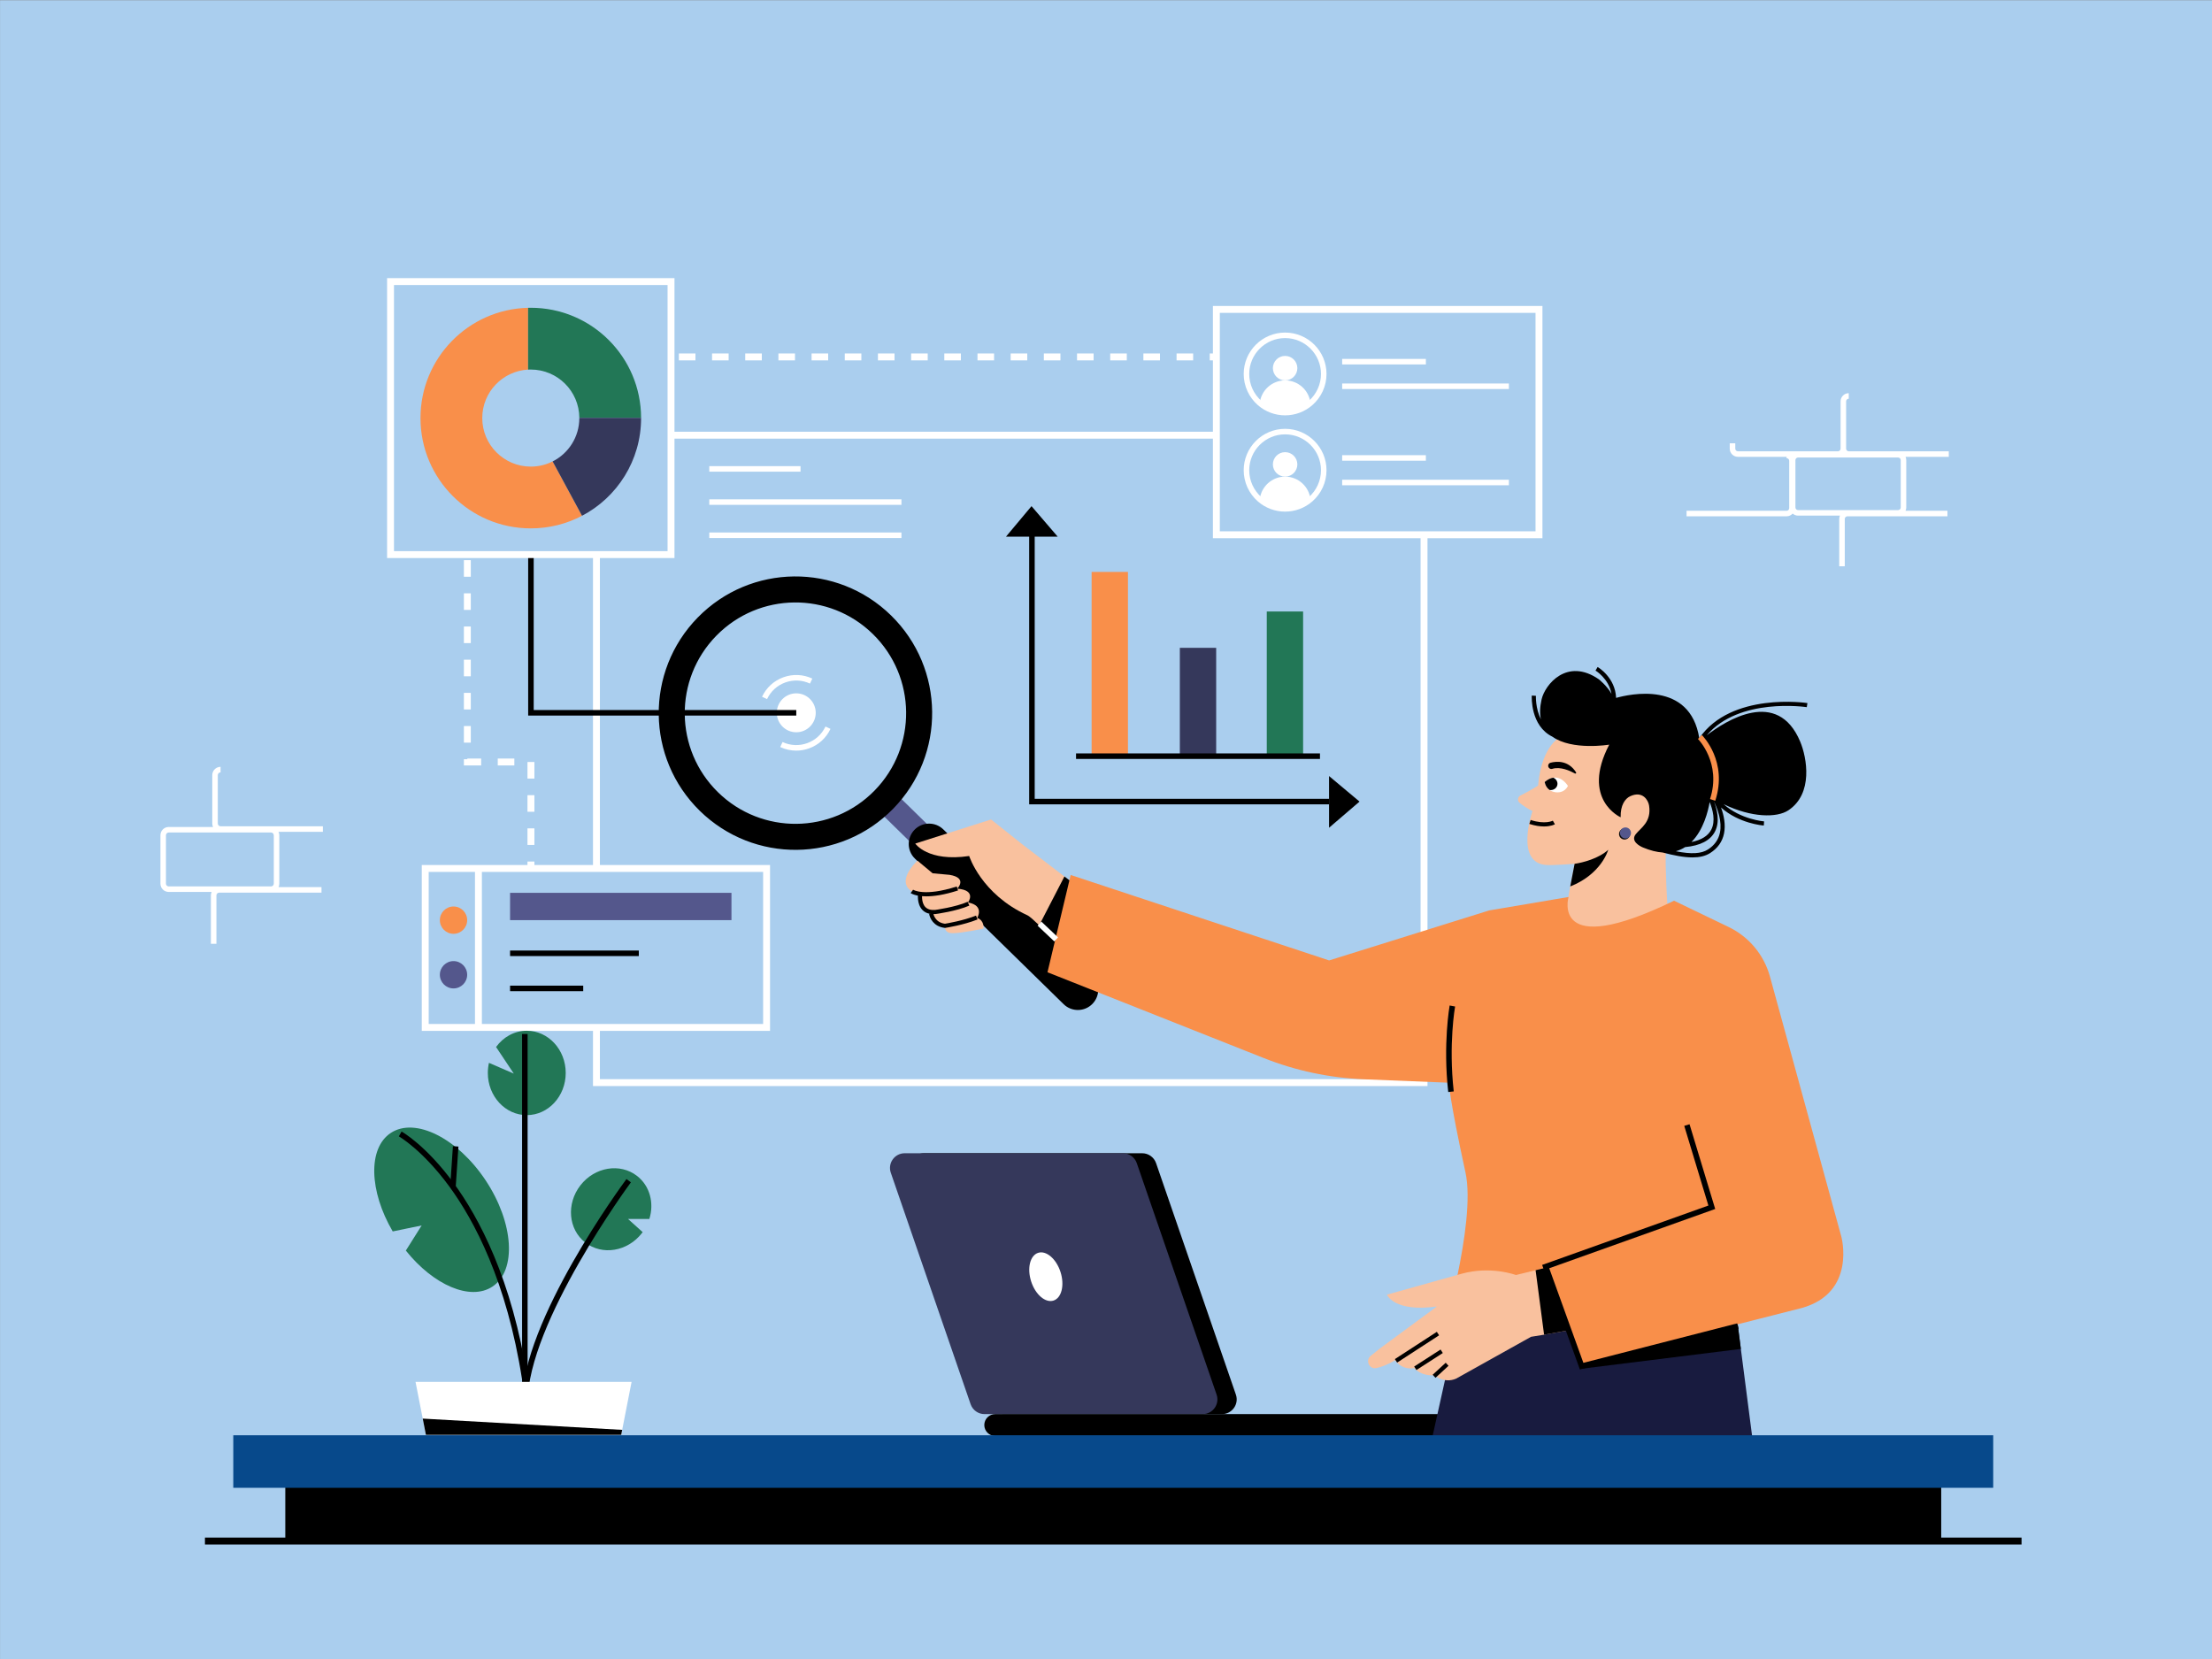 <?xml version="1.0" encoding="utf-8"?>
<!-- Generator: Adobe Illustrator 26.0.3, SVG Export Plug-In . SVG Version: 6.00 Build 0)  -->
<svg version="1.1" id="_x34_" xmlns="http://www.w3.org/2000/svg" xmlns:xlink="http://www.w3.org/1999/xlink" x="0px" y="0px"
	 viewBox="0 0 1600 1200" style="enable-background:new 0 0 1600 1200;" xml:space="preserve">
<rect x="0" y="0" width="1600" height="1200" fill="#808080" stroke="none"/>
<style type="text/css">
	.st0{fill:#AACEEE;}
	.st1{fill:#FFFFFF;}
	.st2{fill:#35385B;}
	.st3{fill:#F98F4A;}
	.st4{fill:#227756;}
	.st5{fill:#54578C;}
	.st6{fill:#181B3F;}
	.st7{fill:#F9C19E;}
	.st8{fill:#0A0A09;}
	.st9{fill:#07498B;}
</style>
<g id="Background_3_">
	<rect x="0.04" y="0.17" class="st0" width="1600" height="1199.83"/>
</g>
<g id="Screen">
	<g>
		<rect x="431.43" y="314.77" class="st0" width="598.61" height="468.31"/>
		<path class="st1" d="M1032.54,785.58H428.93v-473.3h603.61V785.58z M433.93,780.58h593.61v-463.3H433.93V780.58z"/>
	</g>
	<g>
		<g>
			<rect x="513.04" y="337.17" class="st1" width="66" height="4"/>
		</g>
		<g>
			<rect x="513.04" y="361.17" class="st1" width="139" height="4"/>
		</g>
		<g>
			<rect x="513.04" y="385.17" class="st1" width="139" height="4"/>
		</g>
	</g>
</g>
<g id="Dotted_line">
	<path class="st1" d="M386.54,635.17h-5v-12h5V635.17z M386.54,611.17h-5v-12h5V611.17z M386.54,587.17h-5v-12h5V587.17z
		 M386.54,563.17h-5v-12h5V563.17z M372.04,553.67h-12v-5h12V553.67z M348.04,553.67h-12.5v-4.5h2.5v-0.5h10V553.67z M340.54,537.17
		h-5v-12h5V537.17z M340.54,513.17h-5v-12h5V513.17z M340.54,489.17h-5v-12h5V489.17z M340.54,465.17h-5v-12h5V465.17z
		 M340.54,441.17h-5v-12h5V441.17z M340.54,417.17h-5v-12h5V417.17z M340.54,393.17h-5v-12h5V393.17z M340.54,369.17h-5v-12h5
		V369.17z M340.54,345.17h-5v-12h5V345.17z M340.54,321.17h-5v-12h5V321.17z M340.54,297.17h-5v-12h5V297.17z M340.54,273.17h-5v-12
		h5V273.17z M983.04,260.67h-12v-5h12V260.67z M959.04,260.67h-12v-5h12V260.67z M935.04,260.67h-12v-5h12V260.67z M911.04,260.67
		h-12v-5h12V260.67z M887.04,260.67h-12v-5h12V260.67z M863.04,260.67h-12v-5h12V260.67z M839.04,260.67h-12v-5h12V260.67z
		 M815.04,260.67h-12v-5h12V260.67z M791.04,260.67h-12v-5h12V260.67z M767.04,260.67h-12v-5h12V260.67z M743.04,260.67h-12v-5h12
		V260.67z M719.04,260.67h-12v-5h12V260.67z M695.04,260.67h-12v-5h12V260.67z M671.04,260.67h-12v-5h12V260.67z M647.04,260.67h-12
		v-5h12V260.67z M623.04,260.67h-12v-5h12V260.67z M599.04,260.67h-12v-5h12V260.67z M575.04,260.67h-12v-5h12V260.67z
		 M551.04,260.67h-12v-5h12V260.67z M527.04,260.67h-12v-5h12V260.67z M503.04,260.67h-12v-5h12V260.67z M479.04,260.67h-12v-5h12
		V260.67z M455.04,260.67h-12v-5h12V260.67z M431.04,260.67h-12v-5h12V260.67z M407.04,260.67h-12v-5h12V260.67z M383.04,260.67h-12
		v-5h12V260.67z M359.04,260.67h-12v-5h12V260.67z"/>
</g>
<g id="Wall_3_">
	<path class="st1" d="M1409.6,326.44h-72.35c-1.05,0-1.91-0.86-1.91-1.91v-34.22c0-1.05,0.86-1.91,1.91-1.91v-4
		c-3.26,0-5.91,2.65-5.91,5.91v34.22c0,1.05-0.86,1.91-1.91,1.91h-72.35c-1.05,0-1.91-0.86-1.91-1.91v-3.91h-4v3.91
		c0,3.26,2.65,5.91,5.91,5.91h35.2v0.98c1.05,0,1.91,0.86,1.91,1.91v34.22c0,1.05-0.86,1.91-1.91,1.91h-72.35v4h72.35
		c1.75,0,3.32-0.77,4.4-1.98c1.04,0.92,2.41,1.49,3.91,1.49h30.29c-0.33,0.73-0.51,1.54-0.51,2.4v34.22h4v-34.22
		c0-1.05,0.86-1.91,1.91-1.91h72.35v-4h-30.29c0.33-0.73,0.51-1.54,0.51-2.4v-34.22c0-0.85-0.19-1.67-0.51-2.4h31.27V326.44z
		 M1298.68,367.05v-34.22c0-1.05,0.86-1.91,1.91-1.91h72.35c1.05,0,1.91,0.86,1.91,1.91v34.22c0,1.05-0.86,1.91-1.91,1.91h-72.35
		C1299.54,368.96,1298.68,368.11,1298.68,367.05z"/>
	<path class="st1" d="M233.54,597.67h-74c-1.1,0-2-0.9-2-2v-35c0-1.1,0.9-2,2-2v-4c-3.31,0-6,2.69-6,6v35c0,0.89,0.2,1.74,0.55,2.5
		h-32.05c-3.31,0-6,2.69-6,6v35c0,3.31,2.69,6,6,6h31.05c-0.35,0.76-0.55,1.61-0.55,2.5v35h4v-35c0-1.1,0.9-2,2-2h74v-4h-31.05
		c0.35-0.76,0.55-1.61,0.55-2.5v-35c0-0.89-0.2-1.74-0.55-2.5h32.05V597.67z M120.04,639.17v-35c0-1.1,0.9-2,2-2h74c1.1,0,2,0.9,2,2
		v35c0,1.1-0.9,2-2,2h-74C120.93,641.17,120.04,640.27,120.04,639.17z"/>
</g>
<g id="Laptop">
	<g>
		<path d="M726.07,1022.86h157.82c7.31,0,12.44-7.2,10.06-14.11l-57.73-167.41c-1.48-4.29-5.52-7.17-10.06-7.17H668.34
			c-7.31,0-12.44,7.2-10.06,14.11l57.73,167.41C717.49,1019.98,721.53,1022.86,726.07,1022.86z"/>
	</g>
	<g>
		<path class="st2" d="M712.12,1022.86h157.82c7.31,0,12.44-7.2,10.06-14.11l-57.73-167.41c-1.48-4.29-5.52-7.17-10.06-7.17H654.4
			c-7.31,0-12.44,7.2-10.06,14.11l57.73,167.41C703.54,1019.98,707.58,1022.86,712.12,1022.86z"/>
	</g>
	<g>
		<path d="M1039.66,1022.86H719.87c-4.36,0-7.9,3.54-7.9,7.9l0,0c0,4.36,3.54,7.9,7.9,7.9h319.79c4.36,0,7.89-3.52,7.9-7.88l0,0
			C1047.57,1026.42,1044.03,1022.86,1039.66,1022.86z"/>
	</g>
	<g>
		
			<ellipse transform="matrix(0.952 -0.307 0.307 0.952 -246.845 276.527)" class="st1" cx="756.13" cy="923.4" rx="11.15" ry="18.13"/>
	</g>
</g>
<g id="Chart_3_">
	<g>
		<polygon points="961.34,581.8 744.43,581.8 744.43,386.17 748.43,386.17 748.43,577.8 961.34,577.8 		"/>
	</g>
	<g>
		<rect x="789.6" y="413.69" class="st3" width="26.28" height="133.27"/>
	</g>
	<g>
		<rect x="853.41" y="468.59" class="st2" width="26.28" height="78.36"/>
	</g>
	<g>
		<rect x="916.29" y="442.31" class="st4" width="26.28" height="104.64"/>
	</g>
	<g>
		<rect x="778.33" y="544.96" width="176.44" height="4"/>
	</g>
	<g>
		<polygon points="727.66,388.17 765.05,388.17 746.12,366.11 		"/>
	</g>
	<g>
		<polygon points="961.34,561.34 961.34,598.73 983.39,579.81 		"/>
	</g>
</g>
<g id="Chart_2_">
	<g>
		<circle class="st1" cx="575.96" cy="515.59" r="14.08"/>
	</g>
	<g>
		<polygon points="575.96,517.59 382.04,517.59 382.04,291.17 386.04,291.17 386.04,513.59 575.96,513.59 		"/>
	</g>
	<g>
		<g>
			<path class="st1" d="M575.94,542.95c-3.96,0-7.9-0.87-11.59-2.6l1.7-3.62c11.65,5.46,25.58,0.43,31.04-11.22l3.62,1.7
				c-3.1,6.61-8.59,11.62-15.46,14.1C582.22,542.4,579.07,542.95,575.94,542.95z"/>
		</g>
		<g>
			<path class="st1" d="M554.83,505.68l-3.62-1.7c3.1-6.61,8.59-11.62,15.46-14.1c6.87-2.48,14.29-2.14,20.9,0.96l-1.7,3.62
				c-5.64-2.65-11.98-2.94-17.84-0.82C562.16,495.76,557.48,500.04,554.83,505.68z"/>
		</g>
	</g>
	<g>
		<g>
			<rect x="282.48" y="203.67" class="st0" width="202.89" height="197.48"/>
			<path class="st1" d="M487.88,403.65H279.98V201.17h207.89V403.65z M284.98,398.65h197.89V206.17H284.98V398.65z"/>
		</g>
		<g>
			<g>
				<g>
					<path class="st3" d="M399.73,333.76c-4.74,2.4-10.11,3.75-15.79,3.75c-19.39,0-35.11-15.72-35.11-35.11
						c0-18.74,14.67-34.04,33.16-35.06v-44.7c-43.16,1.04-77.84,36.35-77.84,79.76c0,44.07,35.72,79.79,79.79,79.79
						c13.38,0,25.99-3.29,37.06-9.12L399.73,333.76z"/>
				</g>
			</g>
			<g>
				<path class="st4" d="M463.72,302.23h-44.68c-0.1-19.31-15.77-34.93-35.11-34.93c-0.65,0-1.3,0.02-1.95,0.05v-44.7
					c0.65-0.02,1.3-0.03,1.95-0.03C427.94,222.62,463.62,258.24,463.72,302.23z"/>
			</g>
			<g>
				<path class="st2" d="M463.72,302.23v0.18c0,30.68-17.32,57.33-42.72,70.67l-21.27-39.31c11.45-5.77,19.31-17.65,19.31-31.36
					v-0.18H463.72z"/>
			</g>
		</g>
	</g>
</g>
<g id="Chart_1_">
	<g>
		<rect x="307.58" y="628.18" class="st0" width="246.91" height="114.99"/>
		<path class="st1" d="M556.99,745.67H305.08V625.68h251.91V745.67z M310.08,740.67h241.91V630.68H310.08V740.67z"/>
	</g>
	<g>
		<rect x="368.95" y="645.81" class="st5" width="160.14" height="19.75"/>
	</g>
	<g>
		<rect x="368.95" y="687.55" width="93.12" height="4"/>
	</g>
	<g>
		<rect x="368.95" y="712.95" width="52.91" height="4"/>
	</g>
	<g>
		<circle class="st3" cx="328.04" cy="665.57" r="9.88"/>
	</g>
	<g>
		<circle class="st5" cx="328.04" cy="705.07" r="9.88"/>
	</g>
	<g>
		<rect x="343.56" y="628.18" class="st1" width="5" height="114.99"/>
	</g>
</g>
<g id="Chart">
	<g>
		<rect x="879.83" y="223.81" class="st0" width="233.36" height="163"/>
		<path class="st1" d="M1115.7,389.31H877.33v-168h238.36V389.31z M882.33,384.31h228.36v-158H882.33V384.31z"/>
	</g>
	<g>
		<g>
			<path class="st0" d="M957.5,270.5c0,8.41-3.72,15.96-9.6,21.09c-4.91,4.27-11.32,6.86-18.34,6.86c-7.02,0-13.43-2.59-18.34-6.86
				c-5.88-5.13-9.6-12.67-9.6-21.09c0-15.43,12.51-27.95,27.95-27.95C944.99,242.55,957.5,255.07,957.5,270.5z"/>
			<path class="st1" d="M929.55,300.44c-7.22,0-14.21-2.61-19.66-7.35c-6.54-5.7-10.29-13.93-10.29-22.59
				c0-16.51,13.43-29.95,29.95-29.95s29.95,13.43,29.95,29.95c0,8.66-3.75,16.9-10.29,22.59
				C943.76,297.83,936.78,300.44,929.55,300.44z M929.55,244.55c-14.31,0-25.95,11.64-25.95,25.95c0,7.51,3.25,14.64,8.92,19.58
				c4.72,4.11,10.77,6.37,17.03,6.37c6.26,0,12.31-2.26,17.03-6.37c5.67-4.93,8.92-12.07,8.92-19.58
				C955.5,256.19,943.86,244.55,929.55,244.55z"/>
		</g>
		<g>
			<circle class="st1" cx="929.56" cy="266.29" r="8.85"/>
		</g>
		<g>
			<path class="st1" d="M947.9,291.59c-4.91,4.27-11.32,6.86-18.34,6.86c-7.02,0-13.43-2.59-18.34-6.86
				c1-9.25,8.83-16.45,18.34-16.45C939.07,275.14,946.9,282.34,947.9,291.59z"/>
		</g>
	</g>
	<g>
		<rect x="970.83" y="259.61" class="st1" width="60.55" height="4"/>
	</g>
	<g>
		<rect x="970.83" y="277.39" class="st1" width="120.59" height="4"/>
	</g>
	<g>
		<g>
			<path class="st0" d="M957.5,340.12c0,8.41-3.72,15.96-9.6,21.09c-4.91,4.27-11.32,6.86-18.34,6.86c-7.02,0-13.43-2.59-18.34-6.86
				c-5.88-5.13-9.6-12.67-9.6-21.09c0-15.43,12.51-27.95,27.95-27.95C944.99,312.18,957.5,324.69,957.5,340.12z"/>
			<path class="st1" d="M929.55,370.07c-7.22,0-14.21-2.61-19.66-7.35c-6.54-5.7-10.29-13.93-10.29-22.59
				c0-16.51,13.43-29.95,29.95-29.95s29.95,13.43,29.95,29.95c0,8.66-3.75,16.9-10.29,22.59
				C943.76,367.46,936.78,370.07,929.55,370.07z M929.55,314.18c-14.31,0-25.95,11.64-25.95,25.95c0,7.51,3.25,14.64,8.92,19.58
				c4.72,4.11,10.77,6.37,17.03,6.37c6.26,0,12.31-2.26,17.03-6.37c5.67-4.93,8.92-12.07,8.92-19.58
				C955.5,325.82,943.86,314.18,929.55,314.18z"/>
		</g>
		<g>
			<circle class="st1" cx="929.56" cy="335.91" r="8.85"/>
		</g>
		<g>
			<path class="st1" d="M947.9,361.21c-4.91,4.27-11.32,6.86-18.34,6.86c-7.02,0-13.43-2.59-18.34-6.86
				c1-9.25,8.83-16.45,18.34-16.45C939.07,344.76,946.9,351.96,947.9,361.21z"/>
		</g>
	</g>
	<g>
		<rect x="970.83" y="329.24" class="st1" width="60.55" height="4"/>
	</g>
	<g>
		<rect x="970.83" y="347.01" class="st1" width="120.59" height="4"/>
	</g>
</g>
<g id="Plant_3_">
	<g>
		<g>
			<path class="st4" d="M351.36,853.91c-20.32-30.68-51.09-46.08-68.73-34.4c-16.59,10.99-15.65,42.03,1.43,71.21l20.93-4.31
				l-11.43,18.16c19.99,25.02,46.69,36.62,62.65,26.05C373.84,918.93,371.67,884.59,351.36,853.91z"/>
		</g>
		<g>
			<path class="st4" d="M381.03,745.57c-9.03,0-17.05,4.6-22.21,11.76l12.82,19.23l-17.96-7.78c-0.53,2.34-0.82,4.79-0.82,7.31
				c0,16.85,12.61,30.51,28.17,30.51s28.17-13.66,28.17-30.51S396.59,745.57,381.03,745.57z"/>
		</g>
		<g>
			<path class="st4" d="M454.27,881.71c0,0,7.96,0,15.42,0c3.59-11.4,0.45-23.86-8.88-31.12c-12.28-9.55-30.62-6.52-40.97,6.79
				s-8.79,31.83,3.49,41.38c12.28,9.55,30.62,6.52,40.97-6.79c0.19-0.24,0.37-0.49,0.55-0.74L454.27,881.71z"/>
		</g>
		<g>
			<path d="M377.65,997.98c-11.07-71.21-34.73-115.29-52.62-139.72c-19.37-26.44-36.35-36.2-36.52-36.3l1.96-3.49
				c0.71,0.4,17.74,10.15,37.6,37.18c18.23,24.81,42.31,69.53,53.53,141.71L377.65,997.98z"/>
		</g>
		<g>
			<rect x="377.63" y="747.92" width="4" height="256.32"/>
		</g>
		<g>
			<path d="M381.63,1014.57h-4c0-59.13,72.42-157.58,75.51-161.74l3.21,2.38C455.6,856.21,381.63,956.76,381.63,1014.57z"/>
		</g>
		<g>
			<rect x="314.13" y="841.99" transform="matrix(0.067 -0.998 0.998 0.067 -535.676 1114.907)" width="28.81" height="4"/>
		</g>
	</g>
	<g>
		<polygon class="st1" points="456.85,999.54 450.04,1034.26 449.33,1037.87 308.07,1037.87 305.77,1026.11 300.56,999.54 		"/>
	</g>
	<g>
		<polygon points="450.04,1034.26 449.33,1037.87 308.07,1037.87 305.77,1026.11 		"/>
	</g>
</g>
<g id="Woman_2_">
	<g>
		<polygon class="st6" points="1268.04,1044.06 1035.04,1044.06 1043.24,1007.09 1053.66,960.17 1256.04,951.17 1259.21,975.71 		
			"/>
	</g>
	<g>
		<g>
			
				<rect x="646.27" y="565.61" transform="matrix(0.7 -0.715 0.715 0.7 -227.583 646.643)" class="st5" width="17.78" height="56.68"/>
		</g>
		<g>
			<path d="M682.34,599.95L789.96,705.3c5.81,5.69,5.91,15.01,0.22,20.83v0c-5.69,5.81-15.01,5.91-20.83,0.22L661.74,621
				c-5.81-5.69-5.91-15.01-0.22-20.83v0C667.2,594.36,676.53,594.26,682.34,599.95z"/>
		</g>
		<g>
			<g>
				<path d="M504.7,446.66c38.2-39.03,100.81-39.69,139.84-1.49c39.03,38.2,39.69,100.81,1.49,139.84
					c-38.2,39.03-100.81,39.69-139.84,1.49S466.5,485.69,504.7,446.66z M519.35,573.06c31.6,30.93,82.3,30.39,113.23-1.21
					c30.93-31.6,30.39-82.3-1.21-113.23s-82.3-30.39-113.23,1.21C487.21,491.43,487.75,542.12,519.35,573.06z"/>
			</g>
		</g>
	</g>
	<g>
		<g>
			<path class="st7" d="M1138.9,625.14l0.07-0.33c0,0-14.24,1.13-19.89,0.9c-23.94-0.96-10.58-39.08-10.58-39.08
				c-3.37-1.49-6.8-3.93-9.32-5.92c-1.8-1.44-1.49-4.26,0.58-5.28c6.39-3.14,12.77-7.16,12.77-7.16
				c2.7-30.72,17.47-35.97,17.47-35.97l73.95,3.24l1.64,69.59c-2.9,16.82,3.21,89.31,3.21,89.31l-82.16-3.07l9.18-50.19l0.08-0.39
				L1138.9,625.14z"/>
		</g>
		<g>
			<path d="M1116.82,597.8c-2.8,0-6.33-0.45-10.59-1.83l0.92-2.85c10.59,3.43,16.01,0.53,16.06,0.5l1.49,2.6
				C1124.54,596.32,1121.89,597.8,1116.82,597.8z"/>
		</g>
		<g>
			<path class="st1" d="M1117.32,565.63c0,0,0.39,3.58,3.54,5.8c0.99,0.7,2.25,1.26,3.86,1.54c2.53,0.44,6.88,0.32,9.43-4.44
				c0,0-4.05-7.01-10.64-6.01C1121.64,562.79,1119.56,563.72,1117.32,565.63z"/>
		</g>
		<g>
			<path d="M1117.32,565.63c0,0,0.39,3.58,3.54,5.8c2.71,0.39,5.21-1.28,5.64-3.78c0.37-2.16-0.91-4.25-3-5.13
				C1121.64,562.79,1119.56,563.72,1117.32,565.63z"/>
		</g>
		<g>
			<path d="M1139.22,559.49c-3.38-1.88-10.6-5.23-16.42-3.36c-0.69,0.22-1.44,0.07-2.02-0.37c-0.01-0.01-0.03-0.02-0.04-0.03
				c-1.52-1.16-1.02-3.55,0.83-4.03c4.17-1.08,12.79-1.95,18.43,6.94C1140.34,559.16,1139.76,559.79,1139.22,559.49z"/>
		</g>
		<path d="M1306.89,511.51l0.47-2.96c-0.56-0.09-55.09-8.22-78.23,25.4c-6.65-41.83-50.65-31.82-60.16-29.14
			c-0.61-14.72-12.82-22.05-13.36-22.36l-1.52,2.59c0.11,0.06,9.57,5.78,11.54,16.84c-3.21-5.81-9.07-10.47-9.07-10.47
			c-23.07-16.01-39.07,3.78-41.49,14.5c-1.29,5.69-1.34,10.44-0.49,14.41c-4.02-7.97-3.62-16.89-3.61-17.02l-3-0.17
			c-0.05,0.9-1.02,21.85,14.89,29.72c14.36,10.25,41.14,5.77,41.14,5.77c-20.72,39.74,8.26,52.54,8.26,52.54
			c-0.23-8.7,3.15-13.51,6.97-15.26c8.94-4.09,12.98,2.94,13.58,6.68c1.94,12.07-6.15,16.31-9.67,20.86
			c-3.8,4.92,2.75,8.52,5.28,9.57c5.28,2.2,9.99,3.33,14.21,3.63c8.24,2.15,15.47,3.55,21.59,3.55c5,0,9.28-0.93,12.77-3.15
			c5.44-3.46,8.81-8.2,10.03-14.09c1.33-6.45-0.11-13.25-2.15-18.86c12.96,11.59,30.04,12.98,30.93,13.04l0.22-2.99
			c-0.2-0.02-16.93-1.39-29.29-12.47c20.25,9.83,38.58,9.95,46.85,4.45c18.11-12.04,13.42-38.02,8.57-49.64
			c-16.39-39.22-54.01-15.11-67.64-4.59C1257.92,504.22,1306.37,511.42,1306.89,511.51z M1236.65,580.14
			c2.26,5.57,4.39,13.69,1.15,19.98c-2.32,4.51-7.14,7.49-14.34,8.93C1232.19,600.41,1235.51,586.72,1236.65,580.14z
			 M1244.07,602.31c-1.05,5.07-3.98,9.17-8.7,12.17c-4.79,3.05-11.85,3.49-23.2,1.25c2.47-0.69,4.7-1.71,6.71-3
			c11.03-1.05,18.29-4.82,21.6-11.25c3.64-7.08,1.62-15.72-0.75-21.8C1242.52,585.49,1245.71,594.35,1244.07,602.31z"/>
		<g>
			<path d="M1138.96,624.82c6.1-0.88,17.44-3.86,24.33-10.14c-0.21,0.58-5.08,17.63-27.48,26.51L1138.96,624.82z"/>
		</g>
		<g>
			<g>
				<circle class="st8" cx="1175.08" cy="603.25" r="4"/>
			</g>
			<g>
				<circle class="st5" cx="1175.74" cy="602.5" r="4"/>
			</g>
		</g>
		<g>
			<path class="st3" d="M1240.71,579.21l-3.8-1.24c8.46-26.03-8.57-43.31-8.74-43.48l2.82-2.84
				C1231.76,532.42,1249.92,550.86,1240.71,579.21z"/>
		</g>
	</g>
	<g>
		<path class="st7" d="M778.04,640.17l-13,40c-2.95-0.85-8.45-6.18-13.37-10.88c-3.56-3.39-6.82-6.46-8.6-7.28
			c-33.37-15.29-42.03-42.84-42.03-42.84c-30.01,4.45-39-9-39-9l54.82-17.42l23.18,18.42l29.89,22.81L778.04,640.17z"/>
	</g>
	<g>
		<path class="st7" d="M663.62,622.54c0,0-11.23,10.23-7.89,18.01c0,0,1.11,4.45,10,6.67c0,0-4.45,8.89,7.78,13.34
			c0,0,0,7.78,10,8.89c0,0-1.11,5.56,5.56,5.56c6.67,0,22.23-3.33,22.23-3.33s1.11-5.56-4.45-7.78c0,0,5.56-8.89-6.67-11.11
			c0,0,6.67-8.89-7.78-10c0,0,7.78-7.78-5.56-10l-12.23-1.11L663.62,622.54z"/>
	</g>
	<g>
		<path d="M778.04,640.17l-13,40c-2.95-0.85-8.45-6.18-13.37-10.88l18.26-35.31L778.04,640.17z"/>
	</g>
	<g>
		<polygon points="1259.21,975.71 1143.04,990.17 1123.04,925.17 1256.04,951.17 		"/>
	</g>
	<g>
		<path class="st3" d="M1331.88,894.47l-51.62-188.09c-4.32-15.72-15.22-28.81-29.92-35.88l-39.46-18.99
			c-89.85,43.66-76.3-2.7-76.3-2.7l-57.42,9.73L961.4,694.7l-186.95-61.8l-16.78,70.36l156.42,62.04
			c23.13,9.18,47.65,14.38,72.52,15.38l61.43,2.48c0,0,0,10,12,65c7.99,36.61-18,123-18,123s78.68-16.73,90-17l12,34l104-28l55-14
			C1343.04,935.17,1331.88,894.47,1331.88,894.47z"/>
	</g>
	<g>
		<g>
			<path class="st7" d="M1135.04,962.17l-18.16,3.25l-9.43,1.52l-54.21,30.27c-8.67,3.75-15.84-2.4-15.84-2.4
				c-10.2,0.48-14.4-5.22-14.4-5.22c-9.36,1.62-13.83-5.65-13.83-5.65c-5.79,3.3-10.26,4.96-13.7,5.64c-5.1,1-8.06-5.62-4-8.86
				l6.88-5.5l41.04-30.23c-31.05,4.4-36.18-8.53-36.18-8.53l53.95-15.11c21.15-5.91,39.36,0.9,39.36,0.9l14.23-3.47l8.75-2.14
				L1135.04,962.17z"/>
		</g>
		<g>
			<rect x="1006.25" y="972.59" transform="matrix(0.839 -0.545 0.545 0.839 -365.351 715.467)" width="36.17" height="3"/>
		</g>
		<g>
			<rect x="1021.19" y="981.93" transform="matrix(0.841 -0.542 0.542 0.841 -368.115 716.131)" width="22.7" height="3"/>
		</g>
		<g>
			<rect x="1035.69" y="988.95" transform="matrix(0.735 -0.678 0.678 0.735 -395.446 969.716)" width="12.82" height="3"/>
		</g>
	</g>
	<g>
		<path d="M670.02,648.35c-7.97,0-11.11-2.22-11.32-2.38l1.79-2.41l-0.9,1.2l0.88-1.22c0.08,0.05,7.94,5.26,31.6-2.31l0.91,2.86
			C682.81,647.35,675.34,648.35,670.02,648.35z"/>
	</g>
	<g>
		<path d="M675.27,661.21c-3.5,0-6.23-1.06-8.18-3.14c-4.02-4.29-3.07-11.32-3.03-11.61l2.97,0.42l-1.49-0.21l1.49,0.21
			c-0.01,0.06-0.78,5.92,2.26,9.15c1.57,1.67,3.98,2.39,7.14,2.14c0.06-0.01,14.81-2.01,23.51-5.88l1.22,2.74
			c-9.09,4.04-23.79,6.03-24.41,6.12C676.23,661.19,675.74,661.21,675.27,661.21z"/>
	</g>
	<g>
		<path d="M683.57,671.18l-0.2-0.02c-8.05-0.89-10.93-7.13-11.32-10.3l2.98-0.38c0.04,0.28,1,6.74,8.48,7.68
			c1.66-0.27,13.42-2.26,22.47-5.88l1.11,2.79c-10.04,4.02-22.79,6.01-23.33,6.09L683.57,671.18z"/>
	</g>
	<g>
		<path d="M1047.55,789.89c-3.91-34.91,0.97-62.31,1.02-62.58l3.94,0.72c-0.05,0.27-4.82,27.12-0.98,61.42L1047.55,789.89z"/>
	</g>
	<g>
		
			<rect x="755.72" y="665.97" transform="matrix(0.687 -0.727 0.727 0.687 -252.812 761.445)" class="st1" width="4" height="16.59"/>
	</g>
	<g>
		<polygon points="1135.04,962.17 1116.88,965.42 1110.74,918.77 1119.49,916.63 		"/>
	</g>
	<g>
		<polygon points="1142.77,990.56 1115.47,914.96 1235.72,872 1218.26,814.36 1222.09,813.2 1240.65,874.49 1120.6,917.37 
			1145.3,985.78 1256.54,957.23 1257.53,961.1 		"/>
	</g>
</g>
<g id="Table_3_">
	<g>
		<rect x="206.36" y="1071.17" width="1197.77" height="43"/>
	</g>
	<g>
		<rect x="168.74" y="1038.17" class="st9" width="1273" height="38"/>
	</g>
	<g>
		<rect x="148.24" y="1112.17" width="1314" height="5"/>
	</g>
</g>
</svg>
